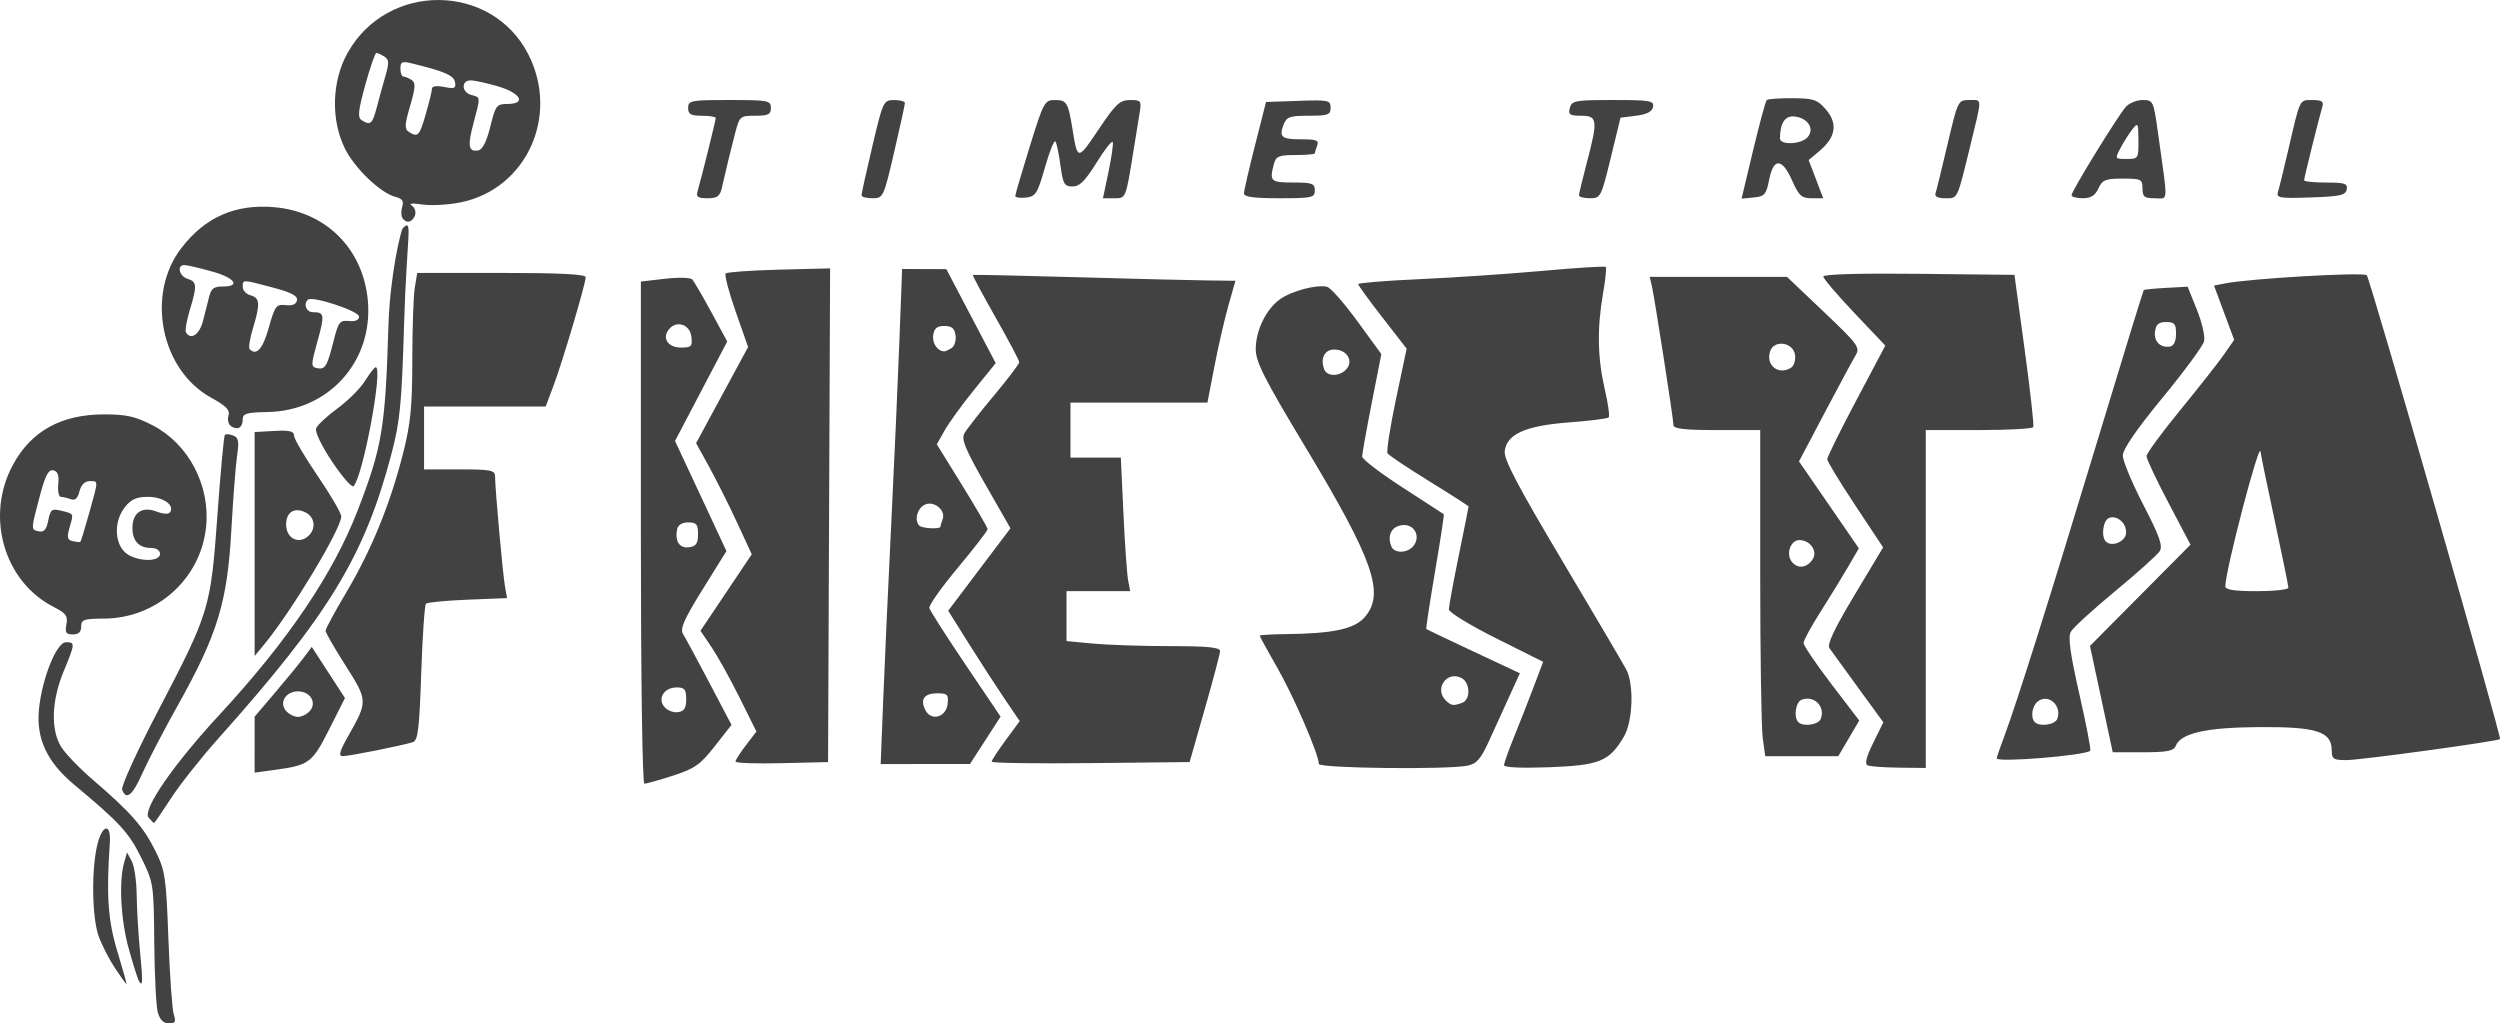 <?xml version="1.0" encoding="UTF-8" standalone="no"?>
<!-- Created with Inkscape (http://www.inkscape.org/) -->

<svg
   xmlns:dc="http://purl.org/dc/elements/1.1/"
   xmlns:cc="http://creativecommons.org/ns#"
   xmlns:rdf="http://www.w3.org/1999/02/22-rdf-syntax-ns#"
   xmlns:svg="http://www.w3.org/2000/svg"
   xmlns="http://www.w3.org/2000/svg"
   xmlns:sodipodi="http://sodipodi.sourceforge.net/DTD/sodipodi-0.dtd"
   xmlns:inkscape="http://www.inkscape.org/namespaces/inkscape"
   width="256"
   height="104.793"
   viewBox="0 0 256 104.793"
   id="svg4257"
   version="1.1"
   inkscape:version="0.91 r13725"
   sodipodi:docname="ttfiesta_logo2.svg">
  <defs
     id="defs4259" />
  <sodipodi:namedview
     id="base"
     pagecolor="#212121"
     bordercolor="#666666"
     borderopacity="1.0"
     inkscape:pageopacity="0"
     inkscape:pageshadow="2"
     inkscape:zoom="1.4"
     inkscape:cx="251.28754"
     inkscape:cy="69.468572"
     inkscape:document-units="px"
     inkscape:current-layer="layer1"
     showgrid="false"
     fit-margin-top="0"
     fit-margin-left="0"
     fit-margin-right="0"
     fit-margin-bottom="0"
     units="px"
     inkscape:window-width="1920"
     inkscape:window-height="1017"
     inkscape:window-x="-8"
     inkscape:window-y="-8"
     inkscape:window-maximized="1" />
  <g
     inkscape:label="Layer 1"
     inkscape:groupmode="layer"
     id="layer1"
     transform="translate(-64.789,-624.49)">
    <path
       style="fill:#424242;fill-opacity:1"
       d="m 80.949,728.177 c -0.172,-0.609 -0.336,-3.843 -0.365,-7.188 -0.051,-5.982 -0.073,-6.124 -1.345,-8.7 -1.251,-2.534 -2.224,-3.591 -6.839,-7.434 -2.785,-2.319 -3.91,-4.707 -3.625,-7.694 0.303,-3.174 1.8,-6.906 2.769,-6.906 0.957,0 0.948,0.119 -0.25,3.018 -1.227,2.969 -1.324,5.931 -0.252,7.683 0.419,0.685 1.902,2.224 3.296,3.42 3.813,3.273 5.132,4.77 6.342,7.204 1.025,2.061 1.118,2.681 1.354,9.053 0.139,3.762 0.387,7.247 0.552,7.745 0.243,0.737 0.148,0.905 -0.512,0.905 -0.539,0 -0.915,-0.37 -1.123,-1.106 z m -4.394,-4.566 c -0.602,-0.907 -1.353,-2.378 -1.668,-3.269 -0.688,-1.943 -0.75,-6.902 -0.118,-9.404 0.525,-2.08 1.407,-2.166 1.266,-0.124 -0.371,5.373 -0.191,7.935 0.78,11.127 0.555,1.826 0.971,3.319 0.922,3.319 -0.048,0 -0.58,-0.742 -1.182,-1.649 z m 2.462,1.347 c -0.121,-0.195 -0.593,-1.698 -1.049,-3.338 -0.818,-2.941 -1.023,-6.867 -0.461,-8.833 l 0.287,-1.006 0.48,0.879 c 0.264,0.483 0.493,2.022 0.508,3.42 0.016,1.398 0.168,3.99 0.338,5.76 0.313,3.256 0.296,3.761 -0.102,3.118 z m 0.987,-16.75 c -0.658,-0.79 2.534,-5.421 7.241,-10.509 6.999,-7.564 11.645,-14.426 14.157,-20.909 2.513,-6.486 2.847,-8.48 3.158,-18.833 0.158,-5.262 1.273,-9.898 1.48,-10.104 1.072,-1.069 0.402,0.588 0.127,9.814 -0.245,8.233 -0.413,9.953 -1.295,13.307 -2.75,10.459 -6.409,16.469 -17.765,29.18 -1.732,1.939 -3.891,4.669 -4.798,6.068 -0.907,1.399 -1.693,2.543 -1.746,2.543 -0.053,0 -0.304,-0.25 -0.559,-0.556 z m -2.713,-2.848 c -0.124,-0.323 1.524,-3.94 3.663,-8.037 5.299,-10.148 5.409,-10.513 6.1,-20.109 0.317,-4.407 0.66,-8.096 0.762,-8.197 0.102,-0.101 0.485,-0.069 0.853,0.071 0.541,0.207 0.618,0.59 0.403,2.015 -0.146,0.968 -0.415,4.455 -0.599,7.75 -0.408,7.303 -1.411,10.589 -5.424,17.767 -1.467,2.624 -3.122,5.796 -3.678,7.049 -1.01,2.276 -1.653,2.799 -2.08,1.691 z m 53.123,-26.33 0,-25.71 2.458,-0.284 c 1.352,-0.156 2.609,-0.129 2.792,0.061 0.184,0.19 1.067,1.7 1.963,3.354 l 1.63,3.009 -2.673,5.092 -2.673,5.092 2.633,5.638 2.633,5.638 -2.431,3.911 c -1.913,3.077 -2.343,4.052 -2.015,4.575 0.229,0.365 1.44,2.61 2.69,4.988 l 2.274,4.323 -1.715,2.187 c -1.485,1.894 -2.058,2.297 -4.28,3.013 -1.411,0.454 -2.728,0.826 -2.926,0.826 -0.209,0 -0.361,-10.856 -0.361,-25.71 z m 4.641,17.06 c 0,-1.005 -0.162,-1.207 -0.965,-1.207 -1.292,0 -2,1.117 -1.267,1.997 0.301,0.361 0.926,0.603 1.389,0.537 0.64,-0.091 0.843,-0.41 0.843,-1.327 z m 1.211,-16.898 c 0,-1.017 -0.158,-1.207 -1.003,-1.207 -0.647,0 -1.053,0.258 -1.144,0.728 -0.236,1.221 0.264,1.953 1.238,1.815 0.713,-0.101 0.91,-0.39 0.91,-1.336 z m -0.679,-20.218 c -0.146,-1.262 -1.501,-1.72 -2.289,-0.775 -0.754,0.906 -0.121,1.881 1.222,1.881 1.065,0 1.181,-0.12 1.067,-1.106 z m -44.725,41.769 0,-2.866 2.127,-2.503 c 1.17,-1.376 2.487,-2.984 2.926,-3.572 l 0.799,-1.07 1.699,2.619 1.699,2.619 -1.61,3.192 c -1.736,3.442 -2.059,3.685 -5.522,4.157 l -2.119,0.289 z m 5.678,-3.479 c 0.708,-0.85 0.002,-1.978 -1.239,-1.978 -1.24,0 -1.947,1.128 -1.239,1.978 0.292,0.35 0.849,0.637 1.239,0.637 0.39,0 0.947,-0.287 1.239,-0.637 z m 103.293,5.452 c 0,-0.966 -2.543,-6.865 -4.23,-9.813 -1.003,-1.753 -1.824,-3.246 -1.824,-3.319 0,-0.073 1.226,-0.146 2.724,-0.162 4.807,-0.052 6.989,-0.524 8.038,-1.74 2.087,-2.419 0.902,-5.815 -6.075,-17.404 -4.208,-6.991 -5.09,-8.729 -5.09,-10.031 8.6e-4,-1.904 1.04,-4.063 2.452,-5.093 1.196,-0.873 3.892,-1.582 4.877,-1.281 0.369,0.113 1.765,1.706 3.102,3.541 l 2.431,3.336 -0.982,4.997 c -0.54,2.748 -0.982,5.22 -0.983,5.492 -8.6e-4,0.272 1.86,1.696 4.135,3.163 2.275,1.467 4.177,2.703 4.226,2.745 0.049,0.043 -0.354,2.683 -0.896,5.867 -0.542,3.185 -0.944,5.831 -0.894,5.882 0.051,0.051 2.227,1.092 4.836,2.314 l 4.744,2.222 -1.064,2.335 c -0.585,1.284 -1.531,3.361 -2.103,4.614 -0.845,1.854 -1.259,2.323 -2.22,2.515 -2.123,0.423 -15.206,0.268 -15.206,-0.18 z m 14.698,-6.266 c 0.864,-0.33 0.811,-2.05 -0.078,-2.524 -1.493,-0.796 -2.829,1.084 -1.624,2.285 0.55,0.548 0.801,0.583 1.702,0.239 z m -5.028,-16.031 c 0.813,-0.976 0.122,-2.299 -1.125,-2.155 -1.088,0.126 -1.56,1.031 -1.126,2.159 0.289,0.75 1.625,0.747 2.251,-0.004 z m -6.817,-18.158 c 0.717,-0.861 -0.004,-1.978 -1.277,-1.978 -0.988,0 -1.447,0.918 -1.017,2.035 0.297,0.772 1.632,0.739 2.295,-0.057 z m 16.116,40.589 c 0,-0.211 0.457,-1.504 1.015,-2.874 0.558,-1.37 1.459,-3.666 2.002,-5.104 l 0.987,-2.613 -4.827,-2.412 c -2.655,-1.327 -4.827,-2.657 -4.827,-2.957 0,-0.3 0.454,-2.768 1.009,-5.484 0.555,-2.716 1.009,-4.988 1.009,-5.048 0,-0.06 -1.815,-1.228 -4.034,-2.595 -2.219,-1.367 -4.137,-2.651 -4.262,-2.854 -0.126,-0.203 0.263,-2.697 0.864,-5.543 l 1.092,-5.174 -2.48,-3.19 c -1.364,-1.754 -2.48,-3.292 -2.48,-3.417 0,-0.125 2.861,-0.356 6.357,-0.513 3.496,-0.157 9.162,-0.54 12.59,-0.851 3.429,-0.311 6.309,-0.49 6.402,-0.398 0.092,0.092 -0.034,1.324 -0.281,2.737 -0.617,3.535 -0.562,6.593 0.176,9.768 0.344,1.478 0.526,2.787 0.404,2.908 -0.122,0.121 -1.938,0.35 -4.037,0.508 -4.485,0.338 -6.403,1.192 -6.608,2.943 -0.099,0.844 1.324,3.554 5.903,11.246 3.318,5.574 6.267,10.586 6.554,11.138 0.798,1.537 0.659,5.297 -0.252,6.849 -1.486,2.529 -2.483,2.939 -7.629,3.136 -2.802,0.107 -4.647,0.025 -4.647,-0.206 z m 37.25,0.022 c -0.345,-0.14 -0.184,-0.811 0.552,-2.307 l 1.038,-2.11 -2.57,-3.528 c -1.413,-1.94 -2.739,-3.768 -2.947,-4.061 -0.266,-0.375 0.491,-1.981 2.559,-5.428 l 2.936,-4.895 -2.861,-4.314 c -1.574,-2.373 -2.861,-4.497 -2.861,-4.72 0,-0.223 1.338,-2.931 2.974,-6.018 l 2.974,-5.612 -3.176,-3.346 c -1.747,-1.84 -3.176,-3.518 -3.176,-3.729 0,-0.235 3.79,-0.341 9.787,-0.275 l 9.787,0.108 1.044,7.645 c 0.574,4.204 0.972,7.78 0.884,7.946 -0.088,0.166 -2.6,0.302 -5.584,0.302 l -5.425,0 0,17.301 0,17.301 -2.724,-0.032 c -1.498,-0.017 -2.943,-0.12 -3.211,-0.229 z m -115.952,-0.393 c 0,-0.152 0.482,-0.907 1.072,-1.677 l 1.072,-1.401 -1.721,-3.466 c -0.946,-1.906 -2.235,-4.228 -2.863,-5.16 l -1.143,-1.694 2.626,-3.916 2.626,-3.916 -1.502,-3.242 c -0.826,-1.783 -2.109,-4.343 -2.85,-5.69 l -1.348,-2.448 2.662,-4.921 2.662,-4.921 -1.275,-3.639 c -0.701,-2.001 -1.159,-3.755 -1.018,-3.896 0.141,-0.141 2.605,-0.317 5.474,-0.39 l 5.217,-0.133 -0.104,25.279 -0.104,25.279 -4.742,0.113 c -2.608,0.062 -4.742,-0.011 -4.742,-0.163 z m 15.127,-6.287 c 0.141,-3.596 0.51,-11.698 0.82,-18.005 0.31,-6.307 0.688,-14.771 0.84,-18.81 l 0.276,-7.343 2.265,0.008 2.265,0.008 2.528,4.813 2.528,4.813 -2.206,2.723 c -1.213,1.498 -2.57,3.367 -3.015,4.155 l -0.809,1.432 2.596,4.201 c 1.428,2.311 2.601,4.33 2.606,4.488 0.005,0.158 -1.364,1.932 -3.043,3.943 -1.679,2.011 -2.996,3.874 -2.926,4.139 0.07,0.266 1.74,2.876 3.712,5.8 l 3.585,5.317 -1.567,2.425 -1.567,2.425 -4.572,0.003 -4.572,0.003 0.256,-6.538 z m 6.593,0.402 c 0.114,-0.988 -8.6e-4,-1.106 -1.076,-1.106 -1.333,0 -1.762,0.626 -1.189,1.734 0.589,1.14 2.11,0.718 2.266,-0.628 z m -0.733,-18.173 c 0,-0.092 0.101,-0.431 0.225,-0.753 0.364,-0.946 -0.936,-1.975 -1.867,-1.478 -0.761,0.406 -1.046,1.596 -0.51,2.131 0.291,0.29 2.153,0.377 2.153,0.1 z m 1.145,-18.291 c 0.297,-0.188 0.479,-0.773 0.404,-1.301 -0.102,-0.72 -0.389,-0.96 -1.145,-0.96 -0.756,0 -1.043,0.24 -1.145,0.96 -0.116,0.821 0.456,1.643 1.145,1.643 0.111,0 0.445,-0.153 0.742,-0.341 z m 4.102,42.359 c 0,-0.14 0.647,-1.133 1.437,-2.206 l 1.437,-1.951 -1.579,-2.327 c -0.868,-1.28 -2.516,-3.823 -3.662,-5.651 l -2.083,-3.324 3.188,-4.222 3.188,-4.222 -2.563,-4.478 c -2.04,-3.564 -2.482,-4.63 -2.164,-5.222 0.22,-0.409 1.575,-2.148 3.013,-3.865 1.437,-1.716 2.613,-3.265 2.613,-3.442 0,-0.177 -1.092,-2.243 -2.428,-4.592 -1.335,-2.349 -2.379,-4.302 -2.321,-4.34 0.059,-0.038 4.829,0.065 10.6,0.229 5.771,0.164 11.798,0.313 13.391,0.331 l 2.898,0.034 -0.715,2.515 c -0.393,1.383 -1.039,4.189 -1.434,6.236 l -0.719,3.722 -7.013,0 -7.013,0 0,2.816 0,2.816 2.578,0 2.578,0 0.268,5.733 c 0.147,3.153 0.364,6.231 0.481,6.84 l 0.213,1.106 -3.261,0 -3.261,0 0,2.557 0,2.557 2.724,0.256 c 1.498,0.141 5.04,0.258 7.87,0.259 3.854,0.002 5.142,0.129 5.131,0.506 -0.008,0.277 -0.714,2.947 -1.568,5.935 l -1.553,5.432 -10.136,0.107 c -5.575,0.059 -10.136,-0.007 -10.136,-0.147 z m 102.918,-0.347 c 0,-0.102 0.358,-1.143 0.796,-2.313 1.268,-3.389 4.554,-13.818 9.536,-30.269 2.543,-8.397 4.67,-15.313 4.726,-15.369 0.057,-0.057 1.09,-0.157 2.297,-0.224 l 2.194,-0.121 0.951,2.365 c 0.523,1.301 0.853,2.755 0.733,3.233 -0.12,0.477 -2.041,3.084 -4.269,5.793 -2.677,3.255 -4.05,5.258 -4.05,5.908 0,0.54 0.946,2.81 2.102,5.042 1.657,3.2 2.012,4.204 1.675,4.741 -0.235,0.374 -2.289,2.22 -4.566,4.101 -2.276,1.881 -4.32,3.754 -4.542,4.162 -0.293,0.54 -0.054,2.275 0.879,6.374 0.705,3.097 1.207,5.707 1.115,5.799 -0.494,0.493 -9.579,1.232 -9.579,0.78 z m 6.2,-4.039 c 0.523,-1.358 -0.948,-2.65 -2.013,-1.768 -0.583,0.482 -0.741,1.649 -0.285,2.104 0.501,0.5 2.065,0.272 2.298,-0.335 z m 7.037,-18.945 c 0.144,-1.002 -0.872,-1.96 -1.73,-1.632 -0.621,0.238 -0.845,1.903 -0.324,2.422 0.57,0.568 1.935,0.043 2.054,-0.79 z m 5.126,-20.49 c 0,-1.013 -0.158,-1.202 -1.009,-1.202 -0.756,0 -1.043,0.24 -1.145,0.96 -0.145,1.023 0.554,1.722 1.549,1.548 0.379,-0.066 0.605,-0.554 0.605,-1.307 z m 15.942,42.663 c 0,-1.932 -1.549,-2.428 -7.449,-2.386 -5.481,0.039 -8.029,0.623 -8.542,1.956 -0.187,0.486 -0.916,0.622 -3.336,0.622 l -3.097,0 -1.166,-5.444 -1.166,-5.444 5.147,-5.185 5.147,-5.185 -2.253,-4.282 c -1.239,-2.355 -2.253,-4.506 -2.253,-4.781 0,-0.275 1.55,-2.391 3.444,-4.704 1.894,-2.312 3.914,-4.88 4.489,-5.706 l 1.045,-1.502 -1.033,-2.778 -1.033,-2.778 1.085,-0.215 c 2.563,-0.508 14.256,-1.186 14.559,-0.845 0.348,0.393 13.827,47.315 13.644,47.497 -0.228,0.228 -14.272,2.153 -15.717,2.154 -1.342,0.002 -1.514,-0.111 -1.514,-0.995 z m -4.44,-16.663 c 0,-0.198 -0.636,-3.321 -1.413,-6.94 -0.777,-3.62 -1.424,-6.762 -1.438,-6.984 -0.081,-1.281 -3.6,12.169 -3.605,13.78 -10e-4,0.361 0.912,0.503 3.227,0.503 1.776,0 3.229,-0.162 3.229,-0.359 z m -198.646,15.145 c 1.989,-3.514 1.986,-3.584 -0.297,-7.169 -1.127,-1.77 -2.05,-3.374 -2.05,-3.563 0,-0.19 0.964,-1.972 2.143,-3.961 2.556,-4.313 4.466,-8.984 5.775,-14.126 0.794,-3.118 0.961,-4.795 0.965,-9.656 0.003,-3.236 0.117,-6.562 0.255,-7.392 l 0.25,-1.509 8.625,0 c 6.007,0 8.625,0.134 8.625,0.443 0,0.656 -2.364,8.629 -3.291,11.098 l -0.803,2.138 -6.227,0 -6.227,0 0,3.219 0,3.219 3.632,0 c 3.189,0 3.633,0.086 3.636,0.704 0.006,1.27 0.784,9.929 1.008,11.218 l 0.219,1.26 -4.025,0.161 c -2.214,0.089 -4.139,0.274 -4.277,0.412 -0.139,0.138 -0.357,3.342 -0.485,7.12 -0.197,5.811 -0.333,6.9 -0.878,7.068 -1.15,0.354 -6.532,1.426 -7.159,1.426 -0.468,0 -0.332,-0.488 0.587,-2.112 z m 144.82,0.246 c -0.141,-1.027 -0.257,-8.54 -0.257,-16.697 l 0,-14.831 -4.44,0 c -3.28,0 -4.441,-0.131 -4.444,-0.503 -0.005,-0.648 -1.939,-13.091 -2.22,-14.283 l -0.213,-0.905 7.027,0 7.027,0 3.777,3.585 c 3.484,3.308 3.737,3.651 3.265,4.432 -0.282,0.466 -1.704,3.105 -3.16,5.864 l -2.648,5.017 3.065,4.45 3.065,4.45 -1.098,1.892 c -0.604,1.041 -1.878,3.116 -2.831,4.612 -0.953,1.496 -1.733,2.933 -1.733,3.194 0,0.261 1.283,2.153 2.851,4.206 l 2.851,3.732 -1.073,1.825 -1.073,1.825 -3.741,0 -3.741,0 z m 5.943,-1.956 c 0.491,-1.275 -0.683,-2.445 -1.962,-1.956 -0.609,0.233 -0.838,1.792 -0.336,2.291 0.501,0.5 2.065,0.272 2.298,-0.335 z m -0.818,-16.362 c 0.519,-0.822 -0.27,-1.945 -1.368,-1.945 -0.926,0 -1.415,1.457 -0.755,2.249 0.611,0.734 1.552,0.598 2.123,-0.305 z m -2.219,-19.599 c 0.297,-0.188 0.479,-0.773 0.404,-1.301 -0.187,-1.321 -2.162,-1.6 -2.557,-0.361 -0.458,1.439 0.876,2.469 2.153,1.662 z m -157.334,18.057 -2.76e-4,-11.467 2.016,-0.113 c 1.547,-0.087 2.016,0.023 2.016,0.472 0,0.322 1.09,2.182 2.422,4.133 1.332,1.951 2.419,3.821 2.416,4.155 -0.012,1.28 -5.073,9.688 -7.873,13.08 l -0.996,1.207 z m 5.566,-0.885 c 0.726,-0.724 0.584,-1.85 -0.294,-2.318 -1.157,-0.617 -2.047,-0.095 -2.047,1.201 0,1.465 1.347,2.108 2.341,1.117 z m -24.84,9.115 c 0.165,-0.86 -0.042,-1.146 -1.292,-1.781 -5.127,-2.607 -7.044,-9.322 -4.167,-14.591 1.881,-3.445 4.951,-5.134 9.334,-5.134 2.268,0 3.199,0.211 4.957,1.121 3.674,1.903 5.909,6.148 5.473,10.395 -0.548,5.331 -5.056,9.376 -10.472,9.397 -2.049,0.008 -2.321,0.103 -2.321,0.814 0,0.551 -0.269,0.805 -0.854,0.805 -0.698,0 -0.818,-0.188 -0.658,-1.024 z m 9.584,-7.224 c 0,-0.362 -0.372,-0.604 -0.928,-0.604 -1.227,0 -1.897,-0.721 -1.897,-2.043 0,-1.568 0.98,-2.244 2.452,-1.69 0.735,0.277 1.266,0.299 1.415,0.058 0.456,-0.735 -0.743,-1.556 -2.273,-1.556 -1.178,0 -1.73,0.247 -2.372,1.06 -1.076,1.364 -1.09,3.515 -0.029,4.573 0.988,0.985 3.632,1.132 3.632,0.201 z m -7.255,-4.162 c 0.968,-3.481 0.966,-3.281 0.034,-3.281 -0.485,0 -0.859,0.38 -1.026,1.042 -0.182,0.724 -0.452,0.97 -0.884,0.805 -0.342,-0.131 -0.8,-0.238 -1.018,-0.238 -0.218,0 -0.339,-0.583 -0.27,-1.296 0.091,-0.93 -0.054,-1.332 -0.515,-1.425 -0.485,-0.098 -0.818,0.537 -1.365,2.603 -0.938,3.545 -0.936,3.464 -0.108,3.645 0.525,0.114 0.777,-0.176 0.964,-1.112 0.226,-1.128 0.37,-1.238 1.307,-1.003 1.35,0.338 1.302,0.245 0.88,1.711 -0.297,1.031 -0.241,1.285 0.31,1.408 0.369,0.083 0.721,0.119 0.782,0.08 0.061,-0.038 0.47,-1.361 0.908,-2.938 z m 24.886,-5.265 c -1.098,-1.646 -1.779,-3.07 -1.64,-3.429 0.13,-0.338 1.116,-1.259 2.192,-2.045 1.075,-0.787 2.343,-2.056 2.816,-2.82 0.474,-0.764 0.964,-1.39 1.09,-1.39 0.784,0 -1.303,11.201 -2.27,12.184 -0.17,0.173 -1.154,-0.952 -2.187,-2.5 z m -10.328,-3.625 c -0.294,-0.181 -0.424,-0.66 -0.294,-1.08 0.184,-0.591 -0.202,-0.995 -1.787,-1.868 -5.139,-2.832 -6.682,-10.547 -3.057,-15.285 2.446,-3.198 5.561,-4.568 9.567,-4.21 5.28,0.473 9.07,4.266 9.551,9.56 0.566,6.227 -4.022,11.317 -10.287,11.413 -2.084,0.032 -2.522,0.157 -2.522,0.719 -6e-5,0.859 -0.489,1.172 -1.172,0.752 z m 10.481,-8.778 c 0.481,-1.913 0.631,-2.106 1.565,-2.012 0.665,0.067 1.033,-0.097 1.033,-0.459 0,-0.564 -4.814,-2.149 -5.239,-1.726 -0.485,0.483 -0.155,1.282 0.53,1.282 1.169,0 1.208,0.265 0.446,3.004 -0.667,2.399 -0.67,2.592 -0.044,2.724 0.837,0.177 1.042,-0.161 1.709,-2.815 z m -6.647,-1.326 c 0.63,-2.239 0.769,-2.425 1.729,-2.313 0.685,0.08 1.085,-0.09 1.164,-0.495 0.088,-0.451 -0.58,-0.803 -2.48,-1.308 -3.164,-0.84 -3.074,-0.839 -3.074,-0.05 0,0.353 0.363,0.736 0.807,0.852 0.953,0.249 0.996,0.877 0.228,3.399 -0.314,1.031 -0.463,1.981 -0.332,2.112 0.706,0.704 1.344,-0.012 1.959,-2.197 z m -6.736,-0.683 c 0.218,-0.83 0.508,-1.968 0.643,-2.529 0.186,-0.773 0.5,-1.017 1.295,-1.006 1.966,0.026 1.38,-0.871 -1.004,-1.538 -1.299,-0.363 -2.577,-0.661 -2.84,-0.661 -0.799,0 -0.534,1.135 0.329,1.408 0.963,0.305 0.989,0.679 0.221,3.223 -0.323,1.069 -0.494,2.093 -0.38,2.277 0.499,0.806 1.37,0.216 1.736,-1.175 z m 20.417,-10.565 c -0.138,-0.223 -0.144,-0.745 -0.011,-1.16 0.177,-0.557 -0.003,-0.815 -0.691,-0.987 -1.531,-0.383 -4.206,-2.951 -5.199,-4.991 -1.44,-2.958 -1.32,-6.876 0.299,-9.767 4.074,-7.272 14.743,-7.186 18.494,0.149 3.222,6.301 -0.173,13.772 -6.888,15.162 -1.26,0.261 -3.034,0.362 -3.944,0.226 -1.057,-0.159 -1.45,-0.116 -1.089,0.119 0.31,0.202 0.452,0.657 0.315,1.012 -0.28,0.728 -0.908,0.845 -1.285,0.238 z m 9.008,-9.353 c 0.527,-2.151 0.647,-2.311 1.733,-2.311 1.978,0 1.41,-1.104 -0.924,-1.795 -1.15,-0.341 -2.422,-0.619 -2.825,-0.619 -0.996,0 -0.935,1.23 0.073,1.493 0.958,0.25 0.95,0.148 0.215,2.901 -0.626,2.346 -0.512,2.965 0.511,2.768 0.422,-0.081 0.85,-0.938 1.217,-2.436 z m -6.613,-1.267 c 0.349,-1.196 0.634,-2.368 0.634,-2.605 0,-0.267 0.475,-0.336 1.252,-0.181 1.068,0.213 1.231,0.14 1.108,-0.496 -0.135,-0.7 -1.058,-1.098 -4.478,-1.932 -0.934,-0.228 -1.11,-0.142 -1.11,0.542 0,0.447 0.136,0.815 0.303,0.819 0.166,0.003 0.543,0.158 0.836,0.343 0.437,0.276 0.41,0.757 -0.144,2.659 -0.565,1.936 -0.586,2.38 -0.129,2.668 0.927,0.585 1.075,0.429 1.73,-1.816 z m -5.003,-0.743 c 0.246,-0.94 0.649,-2.403 0.896,-3.25 0.365,-1.254 0.341,-1.608 -0.129,-1.905 -0.318,-0.201 -0.686,-0.367 -0.817,-0.371 -0.132,-0.003 -0.645,1.468 -1.14,3.271 -0.732,2.663 -0.801,3.34 -0.366,3.615 0.906,0.573 1.094,0.409 1.557,-1.36 z m 32.833,8.65 c 0.367,-1.235 1.863,-7.267 1.863,-7.51 0,-0.129 -0.636,-0.235 -1.413,-0.235 -1.144,0 -1.413,-0.153 -1.413,-0.805 0,-0.754 0.269,-0.805 4.238,-0.805 3.969,0 4.238,0.051 4.238,0.805 0,0.669 -0.269,0.805 -1.599,0.805 -1.542,0 -1.615,0.061 -2.045,1.71 -0.464,1.777 -0.94,3.737 -1.368,5.633 -0.206,0.911 -0.468,1.106 -1.48,1.106 -0.982,0 -1.188,-0.142 -1.021,-0.704 z m 16.793,0.402 c -0.002,-0.166 0.497,-2.428 1.11,-5.026 1.088,-4.615 1.139,-4.725 2.223,-4.728 0.61,-0.002 1.11,0.133 1.11,0.299 2.4e-4,0.166 -0.495,2.429 -1.1,5.029 -1.079,4.636 -1.122,4.728 -2.22,4.728 -0.616,0 -1.122,-0.136 -1.124,-0.302 z m 15.744,0.07 c 0,-0.157 0.666,-2.432 1.48,-5.056 1.423,-4.587 1.523,-4.77 2.596,-4.77 1.191,0 1.347,0.264 1.79,3.018 0.511,3.18 0.528,3.18 2.665,-0.005 1.759,-2.622 2.177,-3.013 3.221,-3.013 1.129,0 1.187,0.077 0.985,1.308 -0.118,0.719 -0.405,2.484 -0.637,3.923 -0.794,4.921 -0.756,4.828 -1.993,4.828 l -1.129,0 0.565,-2.688 c 0.311,-1.479 0.509,-2.857 0.44,-3.063 -0.069,-0.206 -0.811,0.732 -1.648,2.085 -1.164,1.88 -1.746,2.46 -2.469,2.46 -0.836,0 -0.98,-0.246 -1.232,-2.112 -0.157,-1.162 -0.387,-2.281 -0.511,-2.488 -0.124,-0.207 -0.607,0.97 -1.074,2.615 -0.768,2.707 -0.953,3.003 -1.948,3.118 -0.605,0.07 -1.099,-10e-4 -1.099,-0.158 z m 23.419,-0.271 c 0.006,-0.277 0.516,-2.495 1.134,-4.929 l 1.124,-4.426 3.305,-0.117 c 3.097,-0.109 3.305,-0.065 3.305,0.704 0,0.727 -0.254,0.821 -2.233,0.821 -1.945,0 -2.277,0.117 -2.576,0.905 -0.489,1.29 -0.221,1.509 1.849,1.509 1.508,0 1.792,0.114 1.591,0.636 -0.135,0.35 -0.245,0.712 -0.245,0.805 0,0.092 -0.887,0.168 -1.971,0.168 -1.703,0 -2.004,0.123 -2.214,0.905 -0.479,1.782 -0.347,1.911 1.965,1.911 1.951,0 2.22,0.098 2.22,0.805 0,0.745 -0.269,0.805 -3.632,0.805 -2.642,0 -3.63,-0.137 -3.622,-0.503 z m 34.302,0.201 c 0.003,-0.166 0.364,-1.66 0.8,-3.319 1.155,-4.393 1.104,-4.828 -0.568,-4.828 -1.176,0 -1.344,-0.116 -1.164,-0.805 0.194,-0.74 0.551,-0.805 4.431,-0.805 3.801,0 4.207,0.07 4.086,0.704 -0.092,0.485 -0.632,0.767 -1.732,0.905 l -1.598,0.201 -1.002,4.124 c -0.974,4.01 -1.033,4.124 -2.131,4.124 -0.621,0 -1.126,-0.136 -1.122,-0.302 z m 17.833,-4.599 c 0.651,-2.719 1.277,-5.037 1.392,-5.151 0.115,-0.114 1.305,-0.201 2.644,-0.193 2.168,0.013 2.543,0.141 3.426,1.163 1.222,1.416 1.01,2.826 -0.632,4.209 l -1.141,0.961 0.746,1.956 0.746,1.956 -1.19,0 c -1.023,0 -1.303,-0.255 -1.994,-1.811 -1.028,-2.317 -1.905,-2.355 -2.349,-0.101 -0.301,1.529 -0.469,1.723 -1.583,1.832 l -1.246,0.122 z m 5.597,-1.369 c 0.71,-0.853 0.024,-1.938 -1.328,-2.1 -0.988,-0.119 -1.503,0.637 -1.52,2.235 -0.008,0.728 2.217,0.623 2.848,-0.134 z m 13.082,5.767 c 0.093,-0.277 0.648,-2.54 1.233,-5.029 1.057,-4.497 1.071,-4.526 2.247,-4.526 1.319,0 1.311,-0.38 0.092,4.627 -1.372,5.638 -1.275,5.432 -2.56,5.432 -0.767,0 -1.123,-0.177 -1.013,-0.503 z m 13.931,0.182 c 0,-0.413 4.73,-8.106 5.553,-9.034 0.344,-0.387 1.121,-0.704 1.727,-0.704 1.074,0 1.114,0.085 1.565,3.319 1.056,7.563 1.096,6.739 -0.325,6.739 -1.071,0 -1.257,-0.148 -1.257,-1.006 0,-0.939 -0.134,-1.006 -2.027,-1.006 -1.77,0 -2.085,0.127 -2.486,1.006 -0.333,0.729 -0.775,1.006 -1.606,1.006 -0.63,0 -1.146,-0.144 -1.146,-0.321 z m 6.848,-5.614 c -0.012,-1.803 -0.048,-1.866 -0.636,-1.106 -0.343,0.443 -0.887,1.303 -1.208,1.911 -0.577,1.092 -0.569,1.106 0.636,1.106 1.19,0 1.221,-0.05 1.208,-1.911 z m 14.298,5.247 c 0.123,-0.396 0.602,-2.35 1.064,-4.341 1.221,-5.263 1.107,-5.029 2.464,-5.029 0.964,0 1.168,0.144 1.002,0.704 -0.367,1.235 -1.863,7.267 -1.863,7.51 0,0.129 1.012,0.235 2.249,0.235 1.925,0 2.23,0.102 2.114,0.704 -0.114,0.596 -0.681,0.722 -3.694,0.821 -3.263,0.107 -3.541,0.057 -3.336,-0.604 z"
       id="path4276"
       inkscape:connector-curvature="0"
       sodipodi:nodetypes="sssssssssssssssssssssssscsssssssscsssssssssscsssssscssscccccssscssssssssssssssssssccsscccssccssssssssssscssscscscscscsssssssscssccssssssscssssssscssssscscssssssscscssscssscssscsssccccccsscsscccsscccscscccsscsscccccsscscscscccccccssssssssssssssssscsscccssssscsscsscccccccsscccccsscscsssssscscscssssssscsssssssssssssssssscccccsssscccssscsssscssssssscscssscccccscscscsssssscscscccssscccsssscccccsssssssssssssccssscsccsssssssssssssssssssssssssssssssssssccssssssssssssssssssssssssssscssssssssssssssscccsssssssccssssssssssssssccsssssccsssssssssssssscscssscssssssssscscssscsssscscssssssssssssccsssssscsscscssscccsssscssscsssssssssssssssssssssscsssssssc" />
  </g>
</svg>
